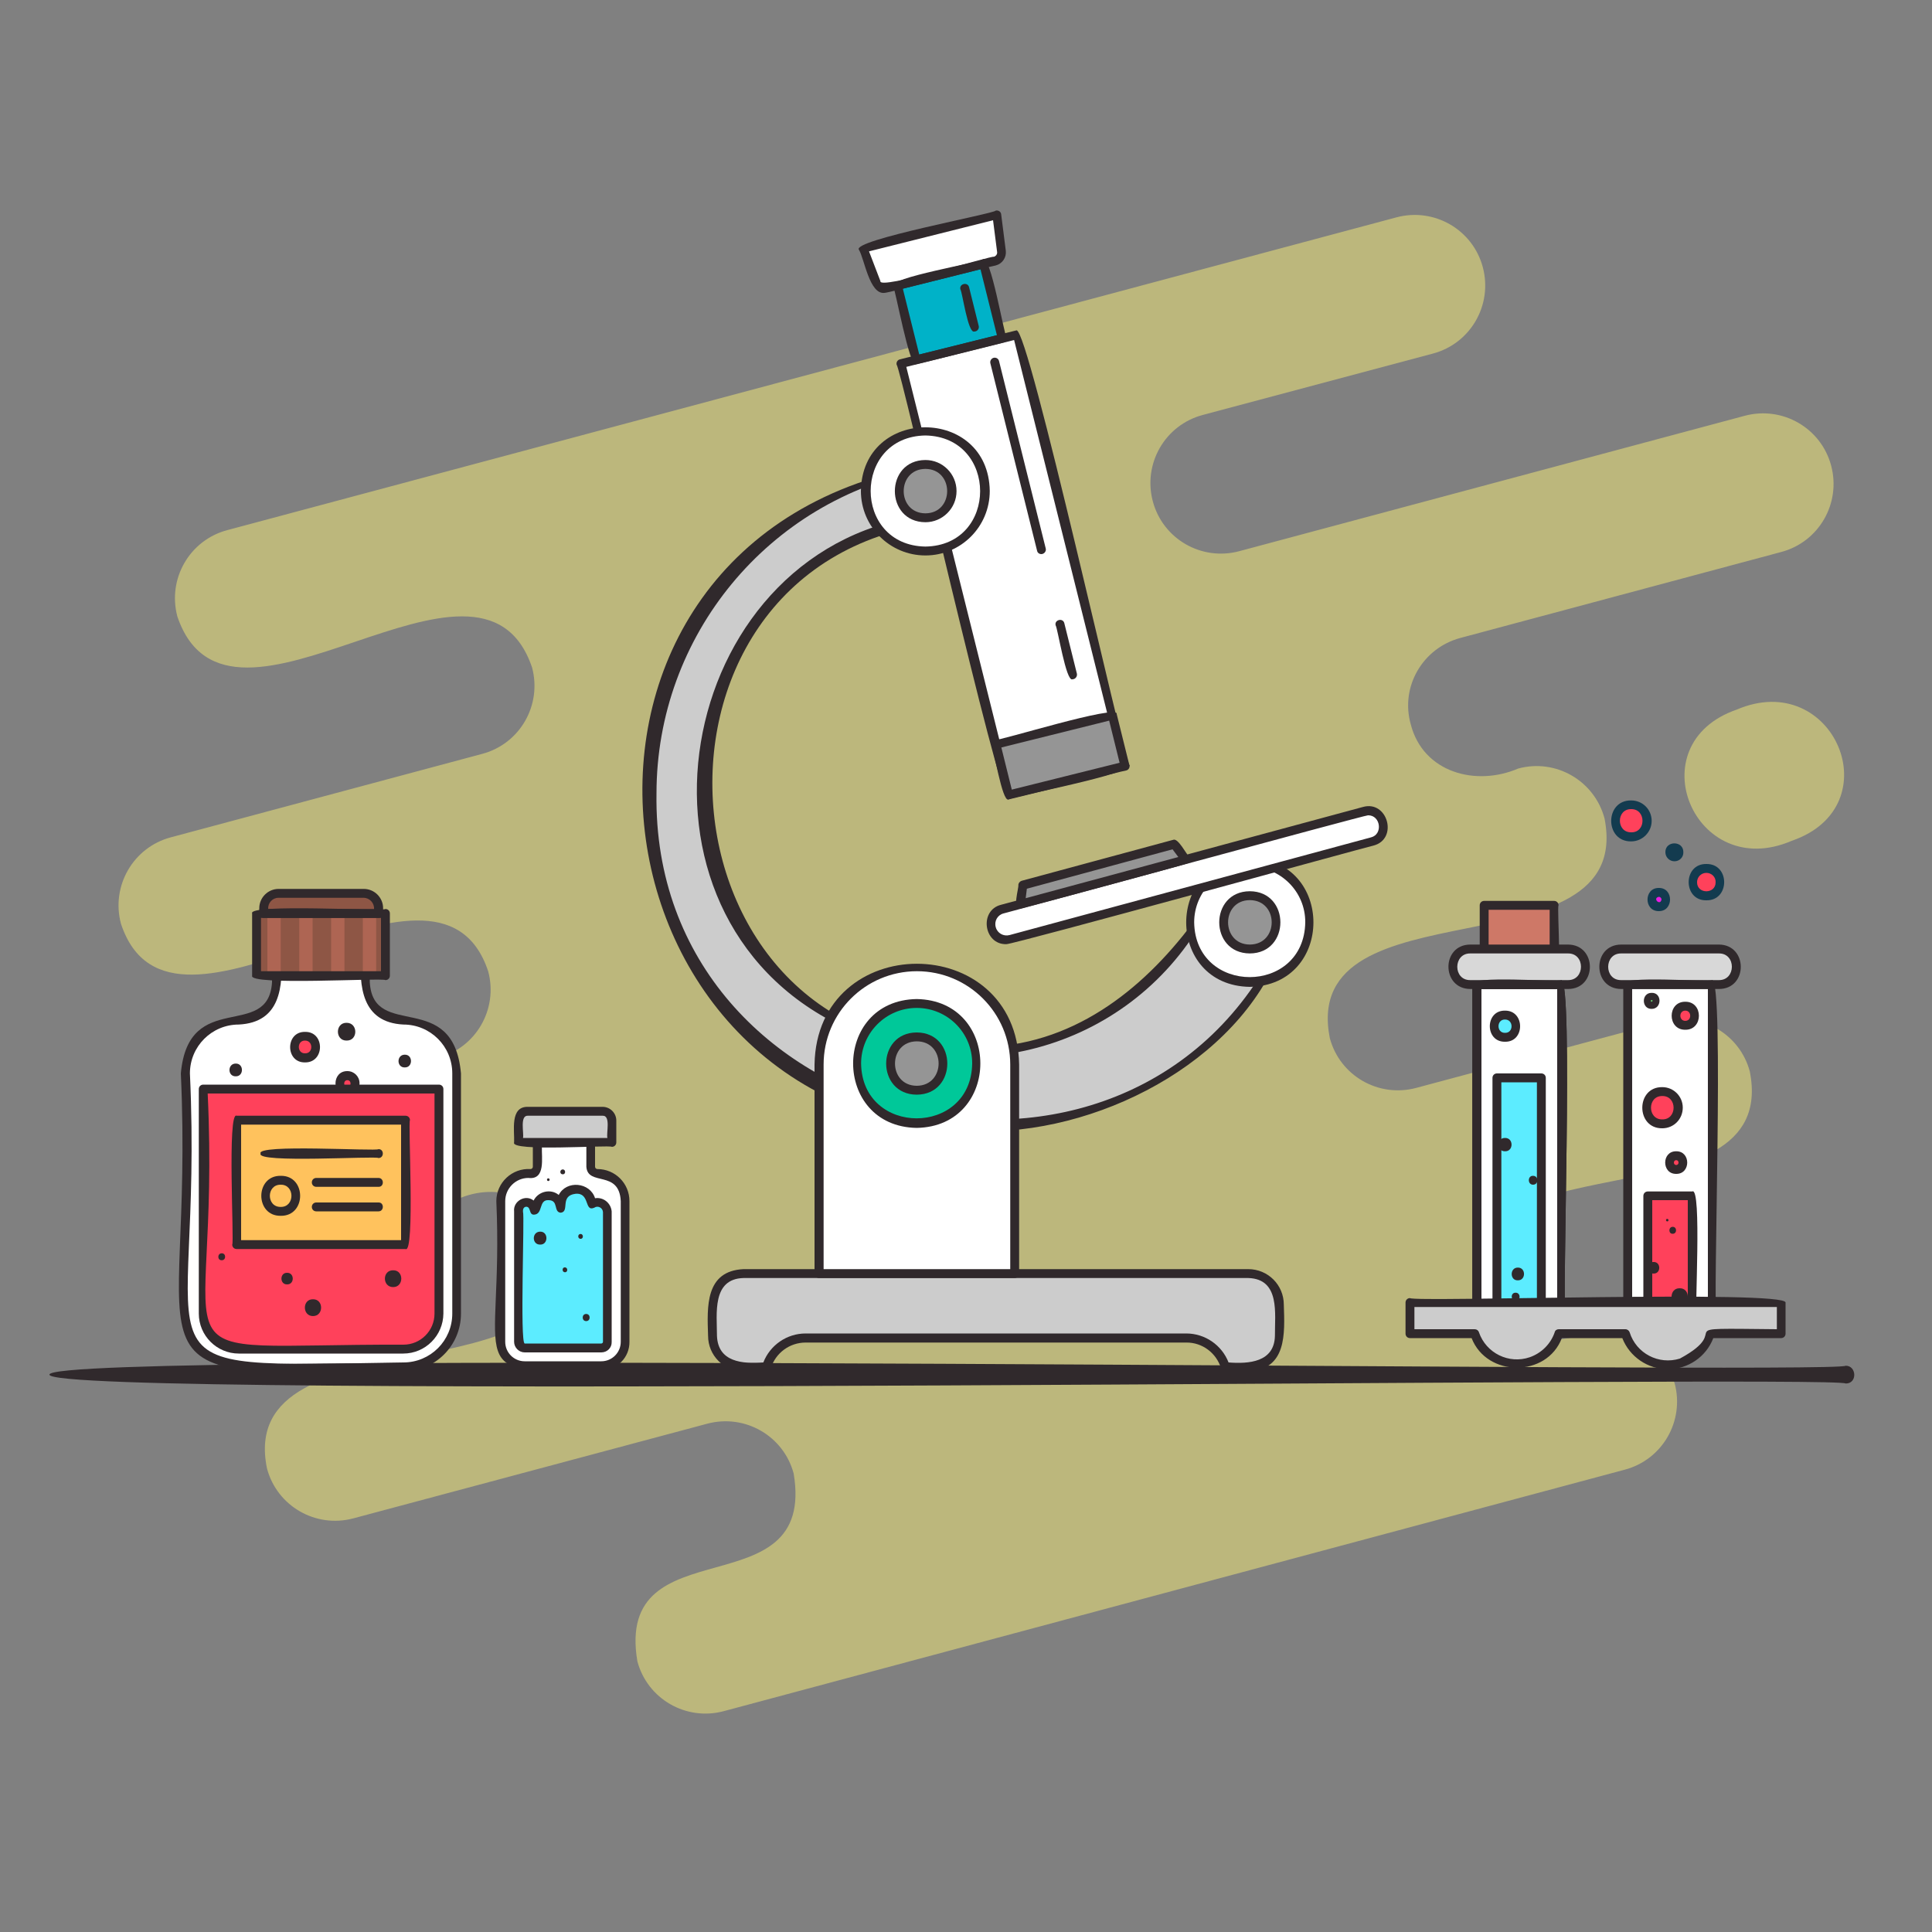 <?xml version="1.0" encoding="utf-8"?>
<!-- Generator: Adobe Illustrator 24.3.0, SVG Export Plug-In . SVG Version: 6.00 Build 0)  -->
<svg version="1.1" id="Layer_1" xmlns="http://www.w3.org/2000/svg" xmlns:xlink="http://www.w3.org/1999/xlink" x="0px" y="0px"
	 viewBox="0 0 1000 1000" style="enable-background:new 0 0 1000 1000;" xml:space="preserve">
<rect x="0" y="0" width="1000" height="1000" fill="#808080" stroke="none"/>
<style type="text/css">
	.st0{opacity:0.47;}
	.st1{fill:#FFF578;}
	.st2{fill:#FFFFFF;}
	.st3{fill:#D8D8D8;}
	.st4{fill:#30292C;}
	.st5{fill:#FF415B;}
	.st6{fill:#EC1CE4;}
	.st7{fill:#133B4F;}
	.st8{fill:#67CC70;}
	.st9{fill:#CE7867;}
	.st10{fill:#5CECFF;}
	.st11{fill:#CCCCCC;}
	.st12{fill:#8E5645;}
	.st13{fill:#AE6553;}
	.st14{fill:#FFC25D;}
	.st15{fill:#00C899;}
	.st16{fill:#959595;}
	.st17{fill:#00B2C8;}
</style>
<g>
	<g class="st0">
		<path class="st1" d="M755.9,330.2l166.1-44.5c19.5-5.2,31-25.2,25.8-44.7l0,0c-5.2-19.5-25.2-31-44.7-25.8l-261.7,70.1
			c-19.5,5.2-39.5-6.3-44.7-25.8l0,0l0,0c-5.2-19.5,6.3-39.5,25.8-44.7L741.7,183c19.5-5.2,31-25.2,25.8-44.7l0,0
			c-5.2-19.5-25.2-31-44.7-25.8L117.6,274.4c-19.5,5.2-31,25.2-25.8,44.7l0,0c26.9,79.3,156.7-53,183.6,26.4l0,0
			c5.2,19.5-6.3,39.5-25.8,44.7L88.4,433.4c-19.5,5.2-31,25.2-25.8,44.7l0,0c26.4,80,163.6-55.3,190.1,24.7l0,0
			c5.2,19.5-6.3,39.5-25.8,44.7c-22.4,3.2-39.2,23.9-32.9,46.6l0,0c5.2,19.5,25.2,31,44.7,25.8c21-8.4,45.6,1.5,51.4,24l0,0
			c17,82.4-168.9,33.8-151.9,116.2l0,0c5.2,19.5,25.2,31,44.7,25.8l183.2-49c19.5-5.2,39.5,6.3,44.7,25.8l0,0l0,0
			c11.9,71.3-92.9,26-80.9,97.2l0,0c5.2,19.5,25.2,31,44.7,25.8l466.4-125c19.5-5.2,31-25.2,25.8-44.7l0,0
			c-21.6-61.4-81.7,13.5-103-47.9l0,0c-16.1-81.9,158-31.6,141.9-113.5l0,0l0,0c-5.2-19.5-25.2-31-44.7-25.8l-128,34.3
			c-19.5,5.2-39.5-6.3-44.7-25.8l0,0l0,0c-16.1-81.9,158.3-31.8,142.2-113.7l0,0c-5.2-19.5-25.2-31.1-44.7-25.8
			c-21.9,9.4-49.2,2.1-55.6-22.9l0,0C724.7,355.4,736.4,335.4,755.9,330.2z"/>
		<path class="st1" d="M898.9,367.3c50.3-21.6,80.5,50.1,28.5,67.9C877.1,456.9,847.1,385.2,898.9,367.3z"/>
	</g>
	<g>
		<g id="Layer_1_2_">
			<path class="st2" d="M842.5,509.6h43.7v171.4c0,12.1-9.8,21.9-21.9,21.9l0,0c-12.1,0-21.9-9.8-21.9-21.9l0,0V509.6L842.5,509.6z"
				/>
			<path class="st3" d="M839.1,491.2h50.6c5.1,0,9.2,4.1,9.2,9.2l0,0c0,5.1-4.1,9.2-9.2,9.2h-50.6c-5.1,0-9.2-4.1-9.2-9.2l0,0
				C829.9,495.3,834,491.2,839.1,491.2z"/>
			<path class="st4" d="M864.4,705.2c-13.3,0-24.1-10.8-24.2-24.2V509.6c-2.2-5,44.9-1.1,46-2.3c6.5-0.5,0.1,171.4,2.3,173.7
				C888.6,694.4,877.7,705.2,864.4,705.2z M844.8,511.9v169.1c0,10.8,8.8,19.6,19.6,19.6s19.6-8.8,19.6-19.6V511.9H844.8z"/>
			<path class="st4" d="M889.7,511.9h-50.6c-15-0.1-15.1-22.9,0-23c0,0,50.6,0,50.6,0C904.8,489,904.8,511.9,889.7,511.9z
				 M839.1,493.5c-8.9-0.1-9,13.9,0,13.8c0,0,50.6,0,50.6,0c8.9,0.1,9-13.9,0-13.8C889.7,493.5,839.1,493.5,839.1,493.5z"/>
			<path class="st5" d="M852.9,618.9v62.1c0,6.4,5.2,11.5,11.5,11.5c6.4,0,11.5-5.2,11.5-11.5v-62.1H852.9z"/>
			<path class="st4" d="M864.4,694.9c-7.6,0-13.8-6.2-13.8-13.8v-62.1c0-1.3,1-2.3,2.3-2.3h23c5.1-2.9,1.1,63.7,2.3,64.4
				C878.2,688.7,872,694.9,864.4,694.9z M855.2,621.2v59.8c0,5.1,4.1,9.2,9.2,9.2s9.2-4.1,9.2-9.2v-59.8H855.2z"/>
			<path class="st6" d="M858.6,461.9c4.8-0.1,4.8,7.4,0,7.3C853.8,469.4,853.8,461.9,858.6,461.9z"/>
			<path class="st5" d="M844.3,416.5c10.8-0.2,10.8,16.8,0,16.6C833.5,433.3,833.5,416.4,844.3,416.5z"/>
			<path class="st5" d="M883.2,449.5c9.2-0.1,9.2,14.4,0,14.2C874,463.9,874,449.4,883.2,449.5z"/>
			<path class="st7" d="M858.6,471.6c-7.8,0.1-7.8-12.1,0-12C866.4,459.5,866.3,471.7,858.6,471.6z M858.6,464.2
				c-3.5,0.7,0.7,4.9,1.4,1.4l0,0C860,464.9,859.4,464.2,858.6,464.2z"/>
			<path class="st7" d="M866.7,445.8c-2.6,0-4.7-2.1-4.7-4.7c-0.1-6.1,9.4-6.1,9.3,0l0,0C871.4,443.7,869.3,445.8,866.7,445.8z
				 M866.7,441.1v0.1V441.1C866.8,441.1,866.8,441.1,866.7,441.1z"/>
			<path class="st7" d="M844.3,435.5c-13.8,0.2-13.8-21.4,0-21.2c5.9,0,10.6,4.7,10.6,10.6l0,0C854.9,430.7,850.1,435.5,844.3,435.5
				z M844.3,418.8c-7.8-0.1-7.8,12.1,0,12C852.1,431,852.1,418.7,844.3,418.8z"/>
			<path class="st7" d="M883.2,466c-12.2,0.2-12.2-19,0-18.8C895.5,447,895.5,466.2,883.2,466z M883.2,451.8c-2.7,0-4.8,2.2-4.8,4.8
				c-0.1,6.3,9.7,6.3,9.6,0l0,0C888.1,453.9,885.9,451.8,883.2,451.8z"/>
			<path class="st5" d="M860.4,565c10.8-0.2,10.8,16.8,0,16.7C849.6,581.9,849.6,564.9,860.4,565z"/>
			<path class="st4" d="M860.4,584c-13.8,0.2-13.8-21.5,0-21.3c5.9,0,10.6,4.8,10.6,10.6l0,0C871,579.3,866.3,584,860.4,584z
				 M860.4,567.3c-7.8-0.1-7.8,12.2,0,12.1C868.2,579.5,868.2,567.2,860.4,567.3z"/>
			<path class="st5" d="M867.6,598.2c4.6-0.1,4.6,7.2,0,7.1C863,605.4,863,598.1,867.6,598.2z"/>
			<path class="st4" d="M867.6,607.6c-7.6,0.1-7.6-11.8,0-11.7C875.2,595.8,875.2,607.7,867.6,607.6z M867.6,600.5
				c-1.6,0-1.6,2.5,0,2.5C869.2,603,869.2,600.5,867.6,600.5L867.6,600.5z"/>
			<path class="st5" d="M872.3,520.8c6.4-0.1,6.4,10,0,9.9C865.9,530.8,865.9,520.7,872.3,520.8z"/>
			<path class="st4" d="M872.3,533c-9.4,0.1-9.4-14.6,0-14.5C881.7,518.4,881.7,533.1,872.3,533z M872.3,523.1c-3.4,0-3.4,5.3,0,5.3
				C875.7,528.4,875.7,523.1,872.3,523.1z"/>
			<path class="st8" d="M854.9,516.1c2.4,0,2.4,3.8,0,3.7C852.5,519.9,852.5,516.1,854.9,516.1z"/>
			<path class="st4" d="M854.9,522.2c-5.4,0.1-5.4-8.4,0-8.3C860.3,513.7,860.3,522.2,854.9,522.2z M854.9,517.6
				c-0.6,0-0.6,0.9,0,0.9C855.5,518.4,855.5,517.5,854.9,517.6z"/>
			<path class="st4" d="M865.8,635c2.3,0,2.3,3.6,0,3.6C863.5,638.7,863.5,635,865.8,635z"/>
			<path class="st4" d="M855.9,653.2c3.9-0.1,3.9,6.1,0,6C852,659.3,852,653.1,855.9,653.2z"/>
			<path class="st4" d="M869.4,666.8c5.6-0.1,5.6,8.7,0,8.7C863.8,675.5,863.8,666.7,869.4,666.8z"/>
			<path class="st4" d="M863,630.9c0.8,0,0.8,1.3,0,1.3C862.1,632.2,862.1,630.8,863,630.9z"/>
			<path class="st2" d="M764.4,509.6h43.7v171.4c0,12.1-9.8,21.9-21.9,21.9l0,0c-12.1,0-21.9-9.8-21.9-21.9l0,0V509.6L764.4,509.6z"
				/>
			<path class="st4" d="M786.3,705.2c-13.3,0-24.1-10.8-24.2-24.2V509.6c-2.2-5,44.9-1.1,46-2.3c6.5-0.5,0.1,171.4,2.3,173.7
				C810.5,694.4,799.6,705.2,786.3,705.2z M766.8,511.9v169.1c0,10.8,8.8,19.6,19.6,19.6c10.8,0,19.6-8.8,19.6-19.6V511.9H766.8z"/>
			<rect x="768.2" y="468.6" class="st9" width="36.2" height="41"/>
			<path class="st4" d="M804.4,511.9h-36.2c-1.3,0-2.3-1-2.3-2.3v-41c0-1.3,1-2.3,2.3-2.3h36.2c1.3,0,2.3,1,2.3,2.3
				C805.7,469.8,809.3,514.3,804.4,511.9z M770.5,507.3h31.6v-36.4h-31.6V507.3z"/>
			<path class="st3" d="M761,491.2h50.6c5.1,0,9.2,4.1,9.2,9.2l0,0c0,5.1-4.1,9.2-9.2,9.2H761c-5.1,0-9.2-4.1-9.2-9.2l0,0
				C751.8,495.3,755.9,491.2,761,491.2z"/>
			<path class="st4" d="M811.6,511.9H761c-15-0.1-15.1-22.9,0-23c0,0,50.6,0,50.6,0C826.7,489,826.7,511.9,811.6,511.9z M761,493.5
				c-8.9-0.1-9,13.9,0,13.8c0,0,50.6,0,50.6,0c8.9,0.1,9-13.9,0-13.8C811.6,493.5,761,493.5,761,493.5z"/>
			<path class="st10" d="M774.8,557.9v123.1c0,6.4,5.2,11.5,11.5,11.5c6.4,0,11.5-5.2,11.5-11.5V557.9H774.8z"/>
			<path class="st4" d="M786.3,694.9c-7.6,0-13.8-6.2-13.8-13.8V557.9c0-1.3,1-2.3,2.3-2.3h23c1.3,0,2.3,1,2.3,2.3v123.1
				C800.1,688.7,793.9,694.9,786.3,694.9z M777.1,560.2v120.8c0,5.1,4.1,9.2,9.2,9.2c5.1,0,9.2-4.1,9.2-9.2V560.2H777.1z"/>
			<path class="st4" d="M779,589c4.5-0.1,4.5,7,0,6.9C774.5,596,774.5,588.9,779,589z"/>
			<path class="st10" d="M779,525.4c7.5-0.1,7.5,11.6,0,11.5C771.5,537.1,771.5,525.3,779,525.4z"/>
			<path class="st4" d="M779,539.2c-10.5,0.2-10.5-16.3,0-16.1C789.4,523,789.4,539.4,779,539.2z M779,527.7c-4.5-0.1-4.5,7,0,6.9
				C783.5,534.7,783.5,527.7,779,527.7z"/>
			<path class="st4" d="M793.5,608.6c3,0,3,4.6,0,4.6C790.6,613.2,790.6,608.5,793.5,608.6z"/>
			<path class="st4" d="M784.5,669.1c2.7,0,2.7,4.2,0,4.1C781.8,673.2,781.8,669,784.5,669.1z"/>
			<path class="st4" d="M785.6,656.1c4.3-0.1,4.3,6.7,0,6.6C781.4,662.8,781.4,656.1,785.6,656.1z"/>
			<path class="st2" d="M309.3,607.4c-2,0.1-3.6-1.9-3.5-3.5c0-0.3,0-12.6,0-12.6h-27.6c-0.7,3.2,2.4,16.4-3.5,16.1
				c-8.3-0.6-15.5,5.9-15.4,14.3l0,0v72.8c0,6.9,5.6,12.4,12.4,12.4c0,0,39.6,0,39.6,0c6.9,0,12.4-5.6,12.4-12.4l0,0v-72.8
				C323.6,613.8,317.2,607.4,309.3,607.4z"/>
			<path class="st4" d="M311.2,709.2c-74.2,2.1-50.4,0.3-54.3-87.5c0-9.6,8.2-17.2,17.7-16.6c0.7,0,1.2-0.6,1.2-1.2
				c0,0,0-12.6,0-12.6c0-1.3,1-2.3,2.3-2.3h27.6c1.3,0,2.3,1,2.3,2.3v12.6c0,0.7,0.6,1.2,1.2,1.2c9.2,0,16.6,7.4,16.6,16.6v72.8
				C325.9,702.7,319.3,709.2,311.2,709.2z M273.5,609.7c-6.6,0-12,5.4-12,12v72.8c0,5.6,4.5,10.1,10.1,10.1h39.6
				c5.6,0,10.1-4.5,10.1-10.1v-72.8c-0.8-16.4-17.1-7.5-17.8-17.8c0,0,0-10.3,0-10.3h-23C280.2,599.1,282.6,610.8,273.5,609.7z"/>
			<path class="st11" d="M268.4,591.3c0.7-4.2-2.6-16.3,4.8-16.1c0,0,38.7,0,38.7,0c7.3-0.2,4.2,12,4.8,16.1"/>
			<path class="st4" d="M316.7,593.6c-1.3-1.1-52.8,2.7-50.6-2.3c0.3-5.8-2.3-18.6,7.1-18.4c0,0,38.7,0,38.7,0
				c3.9,0,7.1,3.2,7.1,7.1v11.3C319,592.6,318,593.6,316.7,593.6z M270.7,589h43.7c-0.7-2.3,1.9-11.7-2.5-11.5c0,0-38.7,0-38.7,0
				C268.9,577.3,271.3,586.8,270.7,589z"/>
			<path class="st10" d="M314.4,627c-0.3-3.8-4.9-5.9-8-3.7c-0.9-11.3-17.6-9.1-16.1,2c0.1-8.2-12.8-8.2-12.7,0
				c0,0.6-1.2,1.3-1.2,1.2c0.1-5.6-8.9-5-8,0.6h-0.1v67.6c0,1.8,1.4,3.2,3.2,3.2h39.6C318.1,701.2,312.8,628.4,314.4,627L314.4,627z
				"/>
			<path class="st4" d="M279.6,637.5c4.3-0.1,4.3,6.8,0,6.7C275.2,644.3,275.2,637.5,279.6,637.5z"/>
			<path class="st4" d="M292.4,656c1.6,0,1.6,2.6,0,2.5C290.8,658.5,290.8,655.9,292.4,656z"/>
			<path class="st4" d="M291.3,605.3c1.6,0,1.6,2.6,0,2.5C289.6,607.9,289.6,605.3,291.3,605.3z"/>
			<path class="st4" d="M283.8,609.9c0.9,0,0.9,1.4,0,1.4C282.9,611.3,282.9,609.9,283.8,609.9z"/>
			<path class="st4" d="M303.4,680.1c2.4,0,2.4,3.7,0,3.7C301,683.8,301,680.1,303.4,680.1z"/>
			<path class="st4" d="M300.5,638.7c1.6,0,1.6,2.6,0,2.5C298.9,641.2,298.9,638.7,300.5,638.7z"/>
			<path class="st4" d="M311.2,700h-39.6c-3,0-5.5-2.5-5.5-5.5V627c-0.6-5.3,5.9-9,10.1-5.6c2.4-4.8,8.9-6.3,13-2.9
				c4-7.8,16.2-6.6,18.8,1.7c4.3-0.7,8.2,2.5,8.6,6.8c0,0,0,67.6,0,67.6C316.7,697.6,314.3,700,311.2,700z M270.7,627.4
				c0.9,0.9-1.7,68.1,0.9,68c0,0,39.6,0,39.6,0c0.5,0,0.9-0.4,0.9-0.9v-67.1c-0.1-2.2-2.6-3.6-4.5-2.3c-5.3,2.4-2.1-7.9-9.7-7.2
				c-8.4,1-2.8,9.3-7.7,9.8c-3.9-0.4-0.9-6.5-6.3-6.5c-5.2-0.3-2.7,7.2-7.4,7.5c-2.9,0.2-1.5-4-4.1-4.1
				C270.8,624.7,270.6,626.2,270.7,627.4z"/>
			<path class="st11" d="M646.1,659.2H384.9c-18.3,0.7-16.4,19-16.1,32.2c0.6,16.1,15.4,16.9,28,16.1c2.7-8.9,10.9-15,20.2-15h197
				c9.3,0,17.5,6.1,20.2,15c12.6,0.8,27.4,0,28-16.1C662.4,678.2,664.4,659.9,646.1,659.2z"/>
			<path class="st4" d="M646.1,709.8h-11.9c-1,0-1.9-0.7-2.2-1.6c-2.4-7.9-9.7-13.4-18-13.3H417c-8.3,0-15.6,5.4-18,13.3
				c-0.3,1-1.2,1.6-2.2,1.6h-11.9c-10.2,0-18.4-8.2-18.4-18.4c-0.5-14.9-1.6-33.6,18.4-34.5c0,0,261.2,0,261.2,0
				c10.2,0,18.4,8.2,18.4,18.4C665,690.3,666.1,708.9,646.1,709.8z M635.9,705.2c10.5,0.8,23.7-0.1,24-13.8
				c-0.1-11.4,2.8-29.4-13.8-29.9c0,0-261.2,0-261.2,0c-16.5,0.4-13.8,18.5-13.8,29.9c0.5,13.7,13.3,14.6,24,13.8
				c3.5-9,12.2-15,21.9-15h197C623.7,690.2,632.4,696.2,635.9,705.2z"/>
			<path class="st2" d="M208.7,528c-21.5-1.1-20-20.8-19.6-36.8h-46c0.5,16,1.9,35.7-19.6,36.8c-15.6-0.7-28.5,15-27.6,27.7
				c0.1,3-0.1,124.2,0,124.7c-0.3,15.3,14.3,27.8,27.6,27.2c2.1,0,85.1,0,85.6,0c15.4,0.5,28-15.1,27.2-27.6
				c-0.1-3,0.1-124.2,0-124.7C236.1,540.1,223.8,528,208.7,528z"/>
			<path class="st5" d="M179.8,556.8c5.2-0.1,5.2,8.1,0,8C174.6,564.9,174.6,556.7,179.8,556.8z"/>
			<path class="st4" d="M179.8,567.1c-8.2,0.1-8.2-12.8,0-12.7c3.5,0,6.3,2.8,6.3,6.3l0,0C186.1,564.3,183.3,567.1,179.8,567.1z
				 M179.8,559.1c-2.2,0-2.2,3.5,0,3.5C182,562.6,182,559.1,179.8,559.1z"/>
			<path class="st5" d="M105.2,563.7c7,151-36.5,134.8,103.6,134.6c10.2,0,18.4-8.2,18.4-18.4V563.7H105.2z"/>
			<path class="st4" d="M208.7,709.8c-153.2,3.5-107.9,2.4-115.1-154.2c4-44.2,45.3-16.7,47.2-47.2c0,0,0-17.3,0-17.3
				c-2.2-5.1,47.2-1.1,48.3-2.3c1.3,0,2.3,1,2.3,2.3v17.3c1.8,30.5,43.2,3,47.2,47.2c0,0,0,124.3,0,124.3
				C238.6,696.4,225.3,709.8,208.7,709.8z M145.5,493.5c1.1,17.3-0.3,35.7-21.9,36.8c-14,0-25.3,11.3-25.3,25.3
				c7.3,157.7-38.1,151.9,110.5,149.6c14,0,25.3-11.3,25.3-25.3V555.6c0-14-11.3-25.3-25.3-25.3c-21.6-1.1-23-19.7-21.9-36.8H145.5z
				"/>
			<rect x="132.8" y="472.8" class="st12" width="66.7" height="32.2"/>
			<rect x="138.4" y="472.8" class="st13" width="6.9" height="32.2"/>
			<rect x="154.9" y="472.8" class="st13" width="6.9" height="32.2"/>
			<rect x="171.4" y="472.8" class="st13" width="6.9" height="32.2"/>
			<rect x="187.8" y="472.8" class="st13" width="6.9" height="32.2"/>
			<path class="st12" d="M144.1,462.4h44.1c5.6-0.1,8.4,5.3,7.7,10.4h-59.4l0,0C135.7,467.8,138.6,462.4,144.1,462.4z"/>
			<path class="st4" d="M199.5,507.3c-1.4-1.3-71,3-69-2.3c0,0,0-32.2,0-32.2c-2.3-5.2,67.9-1,69-2.3c1.3,0,2.3,1,2.3,2.3V505
				C201.8,506.3,200.8,507.3,199.5,507.3z M135.1,502.7h62.1v-27.6h-62.1V502.7z"/>
			<path class="st4" d="M195.9,475.1h-59.4c-2.6,0-2.4-3.2-2.3-5c0-5.5,4.5-10,10-10h44.1c5.5,0,10,4.5,10,10
				C198.2,471.9,198.6,475.1,195.9,475.1z M138.8,470.5h54.8c0.2-3.1-2.3-5.8-5.4-5.8c0,0-44.1,0-44.1,0
				C141,464.7,138.6,467.4,138.8,470.5z"/>
			<path class="st4" d="M208.7,700.6h-85.1c-11.4,0-20.7-9.3-20.7-20.7V563.7c0-1.3,1-2.3,2.3-2.3h122c1.3,0,2.3,1,2.3,2.3v116.2
				C229.4,691.3,220.2,700.6,208.7,700.6z M107.5,566c7,148.4-36.3,129.6,101.3,130c8.9,0,16.1-7.2,16.1-16.1V566H107.5z"/>
			<rect x="122.5" y="579.8" class="st14" width="87.4" height="64.4"/>
			<path class="st4" d="M209.9,646.5h-87.4c-1.3,0-2.3-1-2.3-2.3c1.1-1-2.7-69.4,2.3-66.7c0,0,87.4,0,87.4,0c1.3,0,2.3,1,2.3,2.3
				C211.1,580.8,214.9,649.2,209.9,646.5z M124.8,641.9h82.8v-59.8h-82.8V641.9z"/>
			<path class="st4" d="M114.8,648.7c2.3,0,2.3,3.6,0,3.6C112.4,652.4,112.4,648.7,114.8,648.7z"/>
			<path class="st4" d="M148.6,658.8c3.9-0.1,3.9,6.1,0,6C144.7,664.9,144.7,658.7,148.6,658.8z"/>
			<path class="st4" d="M162,672.5c5.6-0.1,5.6,8.7,0,8.7C156.4,681.2,156.4,672.4,162,672.5z"/>
			<path class="st4" d="M203.5,657.5c5.6-0.1,5.6,8.7,0,8.7C197.8,666.2,197.8,657.4,203.5,657.5z"/>
			<path class="st4" d="M195.9,599.4c-1.1-1.2-63.6,2.8-61-2.3c-2.9-5.1,60.2-1.1,61-2.3C198.9,594.7,198.9,599.4,195.9,599.4z"/>
			<path class="st4" d="M195.9,614.3h-32.2c-1.3,0-2.3-1-2.3-2.3s1-2.3,2.3-2.3h32.2C198.9,609.7,198.9,614.4,195.9,614.3z"/>
			<path class="st4" d="M195.9,627h-32.2c-1.3,0-2.3-1-2.3-2.3s1-2.3,2.3-2.3h32.2C198.9,622.3,198.9,627,195.9,627z"/>
			<path class="st4" d="M145.3,629.3c-13.4,0.2-13.4-20.9,0-20.7C158.7,608.4,158.7,629.5,145.3,629.3z M145.3,613.2
				c-7.5-0.1-7.5,11.6,0,11.5C152.7,624.8,152.7,613.1,145.3,613.2z"/>
			<path class="st5" d="M157.9,536.3c7.3-0.1,7.3,11.3,0,11.2C150.6,547.7,150.6,536.2,157.9,536.3z"/>
			<path class="st4" d="M157.9,549.9c-10.3,0.2-10.3-16,0-15.8C168.2,533.9,168.2,550,157.9,549.9z M157.9,538.6
				c-4.3-0.1-4.3,6.7,0,6.6C162.2,545.3,162.2,538.6,157.9,538.6L157.9,538.6z"/>
			<path class="st4" d="M179.4,538.6c-6,0.1-6-9.3,0-9.2C185.4,529.4,185.4,538.7,179.4,538.6z M179.4,534L179.4,534z"/>
			<path class="st4" d="M209.5,545.9c4.3-0.1,4.3,6.7,0,6.6C205.2,552.6,205.2,545.9,209.5,545.9z"/>
			<path class="st4" d="M122,550.5c4.3-0.1,4.3,6.7,0,6.6C117.7,557.2,117.7,550.5,122,550.5z"/>
			<path class="st11" d="M621.3,473.6c-37.3,66.9-121.8,90.8-188.7,53.5c-116.7-60.4-78.5-247.9,51.8-258.8l-4.7-27.6
				C385.9,257.5,323.4,347.1,340.1,441c23.4,160.4,256.5,193.2,324.3,47L621.3,473.6z"/>
			<path class="st4" d="M510,585.6c-213.2,0.5-248.5-309.1-28-345.2c0,0,4.7,27.6,4.7,27.6c0.2,1.3-0.6,2.5-1.9,2.7
				c-170.3,21.8-147.5,288.3,30.9,270.9c46.2-3.7,81.5-34.9,106.2-70.1c0,0,43.1,14.3,43.1,14.3C646.1,545.9,573.7,585.6,510,585.6z
				 M477.9,243.4c-80.2,15.4-138.1,85.6-138.1,167.3c-2.7,175,243.2,234.8,321.4,78.6l-38.7-12.8c-38.9,67.5-125,90.6-192.5,51.8
				c-115.9-62-78.2-248.7,51.9-261.9L477.9,243.4z"/>
			<path class="st2" d="M474.5,500.4L474.5,500.4c28,0,50.6,22.7,50.6,50.6v108.2H423.9l0,0V551
				C423.9,523.1,446.6,500.4,474.5,500.4z"/>
			<path class="st15" d="M474.5,519.4c40.8,0.7,40.8,61.4,0,62.1C433.7,580.8,433.7,520.1,474.5,519.4z"/>
			<path class="st15" d="M474.5,536.7c18.1,0.1,18.1,27.5,0,27.6C456.5,564.2,456.5,536.7,474.5,536.7z"/>
			<path class="st4" d="M525.2,661.5H423.9c-1.3,0-2.3-1-2.3-2.3V551c1.2-69.5,104.7-69.6,105.9,0c0,0,0,108.2,0,108.2
				C527.5,660.5,526.4,661.5,525.2,661.5z M426.2,656.9h96.7V551c0-26.7-21.6-48.3-48.3-48.3c-26.7,0-48.3,21.6-48.3,48.3V656.9z"/>
			<path class="st4" d="M474.5,583.8c-43.9-0.7-43.9-66,0-66.7C518.4,517.9,518.4,583,474.5,583.8z M474.5,521.7
				c-15.9,0-28.8,12.9-28.8,28.8c0.6,37.8,56.9,37.8,57.5,0l0,0C503.3,534.6,490.4,521.7,474.5,521.7z"/>
			<path class="st16" d="M474.5,536.7c18.1,0.1,18.1,27.5,0,27.6C456.5,564.2,456.5,536.7,474.5,536.7z"/>
			<path class="st4" d="M474.5,566.6c-21.1-0.1-21.1-32.1,0-32.2C495.6,534.5,495.6,566.5,474.5,566.6z M474.5,539
				c-15,0.1-15,22.9,0,23C489.6,561.9,489.6,539,474.5,539z"/>
			<path class="st2" d="M646.9,446.3c40.8,0.7,40.8,61.4,0,62.1C606.1,507.8,606.1,447,646.9,446.3z"/>
			<path class="st4" d="M646.9,510.8c-43.9-0.7-43.9-66,0-66.7C690.8,444.8,690.8,510,646.9,510.8z M646.9,448.6
				c-15.9,0-28.8,12.9-28.8,28.8c0.6,37.8,56.9,37.8,57.5,0l0,0C675.7,461.5,662.8,448.7,646.9,448.6z"/>
			<path class="st16" d="M646.9,463.6c18.1,0.1,18.1,27.5,0,27.6C628.9,491.1,628.9,463.7,646.9,463.6z"/>
			<path class="st4" d="M646.9,493.5c-21.1-0.1-21.1-32.1,0-32.2C668,461.4,668,493.4,646.9,493.5z M646.9,465.9
				c-15,0.1-15,22.9,0,23C662,488.8,662,466,646.9,465.9z"/>
			
				<rect x="468.7" y="141.6" transform="matrix(0.97 -0.242 0.242 0.97 -24.442 123.741)" class="st17" width="46" height="39.7"/>
			<path class="st2" d="M514.9,135.2l-56,14c-2.3,0.6-4.6-0.7-5.4-2.8l-6.8-17.9l69.2-17.3l2.4,18.9
				C518.6,132.4,517.1,134.6,514.9,135.2z"/>
			
				<rect x="493.2" y="177.2" transform="matrix(0.97 -0.242 0.242 0.97 -55.141 135.525)" class="st2" width="62.1" height="230.1"/>
			<path class="st4" d="M522,413.8c-5,1-55.7-223.4-57.9-225c-0.3-1.2,0.4-2.5,1.7-2.8c0,0,60.3-15,60.3-15
				c6.2-2.1,55.8,223.3,58.5,225c0.3,1.2-0.4,2.5-1.7,2.8C582.3,398.7,522.5,413.8,522,413.8z M469.1,189.9l54.6,218.8l55.8-13.9
				l-54.6-218.8L469.1,189.9z"/>
			
				<rect x="517.8" y="377.3" transform="matrix(0.97 -0.242 0.242 0.97 -78.247 144.395)" class="st16" width="62.1" height="27"/>
			<path class="st4" d="M522,413.8c-3.3,1.6-7.7-26.8-8.8-28c-0.3-1.2,0.4-2.5,1.7-2.8c1.3,0.9,64.4-18.9,63.1-13.4
				c0,0,6.5,26.2,6.5,26.2C588.1,400.3,522.6,412.5,522,413.8z M518.3,386.9l5.4,21.8l55.8-13.9l-5.4-21.8L518.3,386.9z"/>
			<path class="st4" d="M474.1,188.5c-3.3,2.2-10.8-39.4-11.8-40.3c-3.3-4.3,45.5-12.5,46.3-13.9c4.1-3.5,11.1,39.4,12.4,40.2
				c0.3,1.2-0.4,2.5-1.7,2.8C518.6,177.4,474.9,188.6,474.1,188.5z M467.3,149.4l8.5,34.1l40.2-10l-8.5-34.1L467.3,149.4z"/>
			<path class="st4" d="M457.8,151.6c-7.8,0.9-10.4-17.7-13.2-22.3c-4.2-5,70.1-18.7,70.8-20.3c1.3-0.3,2.7,0.6,2.8,1.9
				c0,0,2.4,18.9,2.4,18.9c0.4,3.5-1.8,6.7-5.2,7.6C513.6,137.6,459.6,151.7,457.8,151.6z M449.8,130.1l5.9,15.4
				c-1.1,4.8,57.7-13.3,58.7-12.6c1.1-0.3,1.9-1.4,1.7-2.5L514,114L449.8,130.1z"/>
			<path class="st4" d="M555.1,351.6c-3.3,1.6-7.7-26.7-8.7-27.9c-0.8-2.9,3.8-4.1,4.5-1.1c0,0,6.5,26.1,6.5,26.1
				C557.7,350.1,556.6,351.6,555.1,351.6z"/>
			<path class="st4" d="M539,286.8c-1.1,0-2-0.7-2.2-1.7l-24.2-97.1c-0.3-1.2,0.5-2.5,1.7-2.8c1.2-0.3,2.5,0.4,2.8,1.7l24.2,97.1
				C541.6,285.4,540.4,286.8,539,286.8L539,286.8z"/>
			<path class="st4" d="M504.3,171.6c-3.3,1.2-6.2-20.5-7.2-21.8c-0.8-2.9,3.8-4.1,4.5-1.1c0,0,5,20.1,5,20.1
				C506.9,170.2,505.8,171.6,504.3,171.6L504.3,171.6z"/>
			<path class="st2" d="M479,223.1c40.8,0.7,40.8,61.4,0,62.1C438.1,284.5,438.1,223.8,479,223.1z"/>
			<path class="st4" d="M479,287.5c-18.4,0-33.4-14.9-33.4-33.4c0.7-43.9,66-43.9,66.7,0l0,0C512.3,272.6,497.4,287.5,479,287.5z
				 M479,225.4c-37.8,0.6-37.8,56.9,0,57.5C516.8,282.3,516.7,226.1,479,225.4z"/>
			<path class="st16" d="M479,240.4c18.1,0.1,18.1,27.5,0,27.6C460.9,267.9,460.9,240.4,479,240.4z"/>
			<path class="st4" d="M479,270.3c-21.1-0.1-21.1-32.1,0-32.2c8.9,0,16.1,7.2,16.1,16.1l0,0C495.1,263.1,487.8,270.3,479,270.3z
				 M479,242.7c-15,0.1-15,22.9,0,23C494,265.6,494,242.8,479,242.7z"/>
			<path class="st2" d="M518.8,470.6L706,420c4.3-1.2,8.7,1.4,9.9,5.7l0,0c1.2,4.3-1.4,8.7-5.7,9.9L523,486.1
				c-4.3,1.2-8.7-1.4-9.9-5.7l0,0C512,476.2,514.5,471.7,518.8,470.6z"/>
			<path class="st4" d="M520.9,488.7c-11.8,0.3-14.2-17.6-2.7-20.4c0,0,187.2-50.6,187.2-50.6c12.9-3.7,18.5,16.7,5.4,20
				C707.3,438.4,524.5,488.8,520.9,488.7z M708.1,422c-1.7-0.1-187,50.5-188.7,50.8c-3.1,0.8-4.9,4-4,7.1c0.8,3.1,4,4.9,7.1,4.1
				l187.2-50.6C715.9,431.8,714.6,421.9,708.1,422L708.1,422z M710.2,435.6L710.2,435.6z"/>
			<polygon class="st16" points="613.8,444.9 528.2,468 529.4,458.2 607.8,437 			"/>
			<path class="st4" d="M528.2,470.3c-4.5,0.2-0.8-10.3-1.1-12.4c0.1-0.9,0.8-1.7,1.7-2l78.4-21.2c2.6-1.2,6.9,7.7,8.4,8.8
				c0.8,1,0.6,2.5-0.5,3.2C613.9,447.5,529.7,470,528.2,470.3z M531.5,460l-0.6,4.9l79-21.3l-3-4L531.5,460z"/>
			<path class="st4" d="M955.3,716.1c-4.6-4.5-930.7,8.7-929.7-4.6c-1-13.4,925.1,0,929.7-4.6C961,706.8,961.5,716.2,955.3,716.1z"
				/>
			<path class="st4" d="M786.3,705.2c-13.3,0-24.1-10.8-24.2-24.2V509.6c-2.2-5,44.9-1.1,46-2.3c6.5-0.5,0.1,171.4,2.3,173.7
				C810.5,694.4,799.6,705.2,786.3,705.2z M766.8,511.9v169.1c0,10.8,8.8,19.6,19.6,19.6c10.8,0,19.6-8.8,19.6-19.6V511.9H766.8z"/>
			<path class="st11" d="M921.9,674.2H729.8v16.1h33.5c6.3,20.4,37.2,20.3,43.5,0h34.5c5.9,21.2,38,21,43.9,0h36.7V674.2z"/>
			<path class="st4" d="M863.3,708.7c-10.4,0-19.8-6.4-23.6-16.1h-31.3c-7.8,20.5-38.8,20.3-46.7,0h-31.9c-1.3,0-2.3-1-2.3-2.3
				v-16.1c0-1.3,1-2.3,2.3-2.3c2.3,2.2,194.9-4.3,194.4,2.3c0,0,0,16.1,0,16.1c0,1.3-1,2.3-2.3,2.3h-35.1
				C883.1,702.3,873.7,708.7,863.3,708.7z M806.8,688h34.5c1,0,1.9,0.7,2.2,1.6c3.4,10.9,15,17,26,13.6
				c29.9-16.2-9.8-15.8,50.2-15.2v-11.5H732.1V688h31.2c1,0,1.9,0.6,2.2,1.6c3.7,10.8,15.5,16.6,26.3,12.9c6-2.1,10.8-6.8,12.9-12.9
				C804.9,688.6,805.8,688,806.8,688z"/>
		</g>
	</g>
</g>
</svg>
